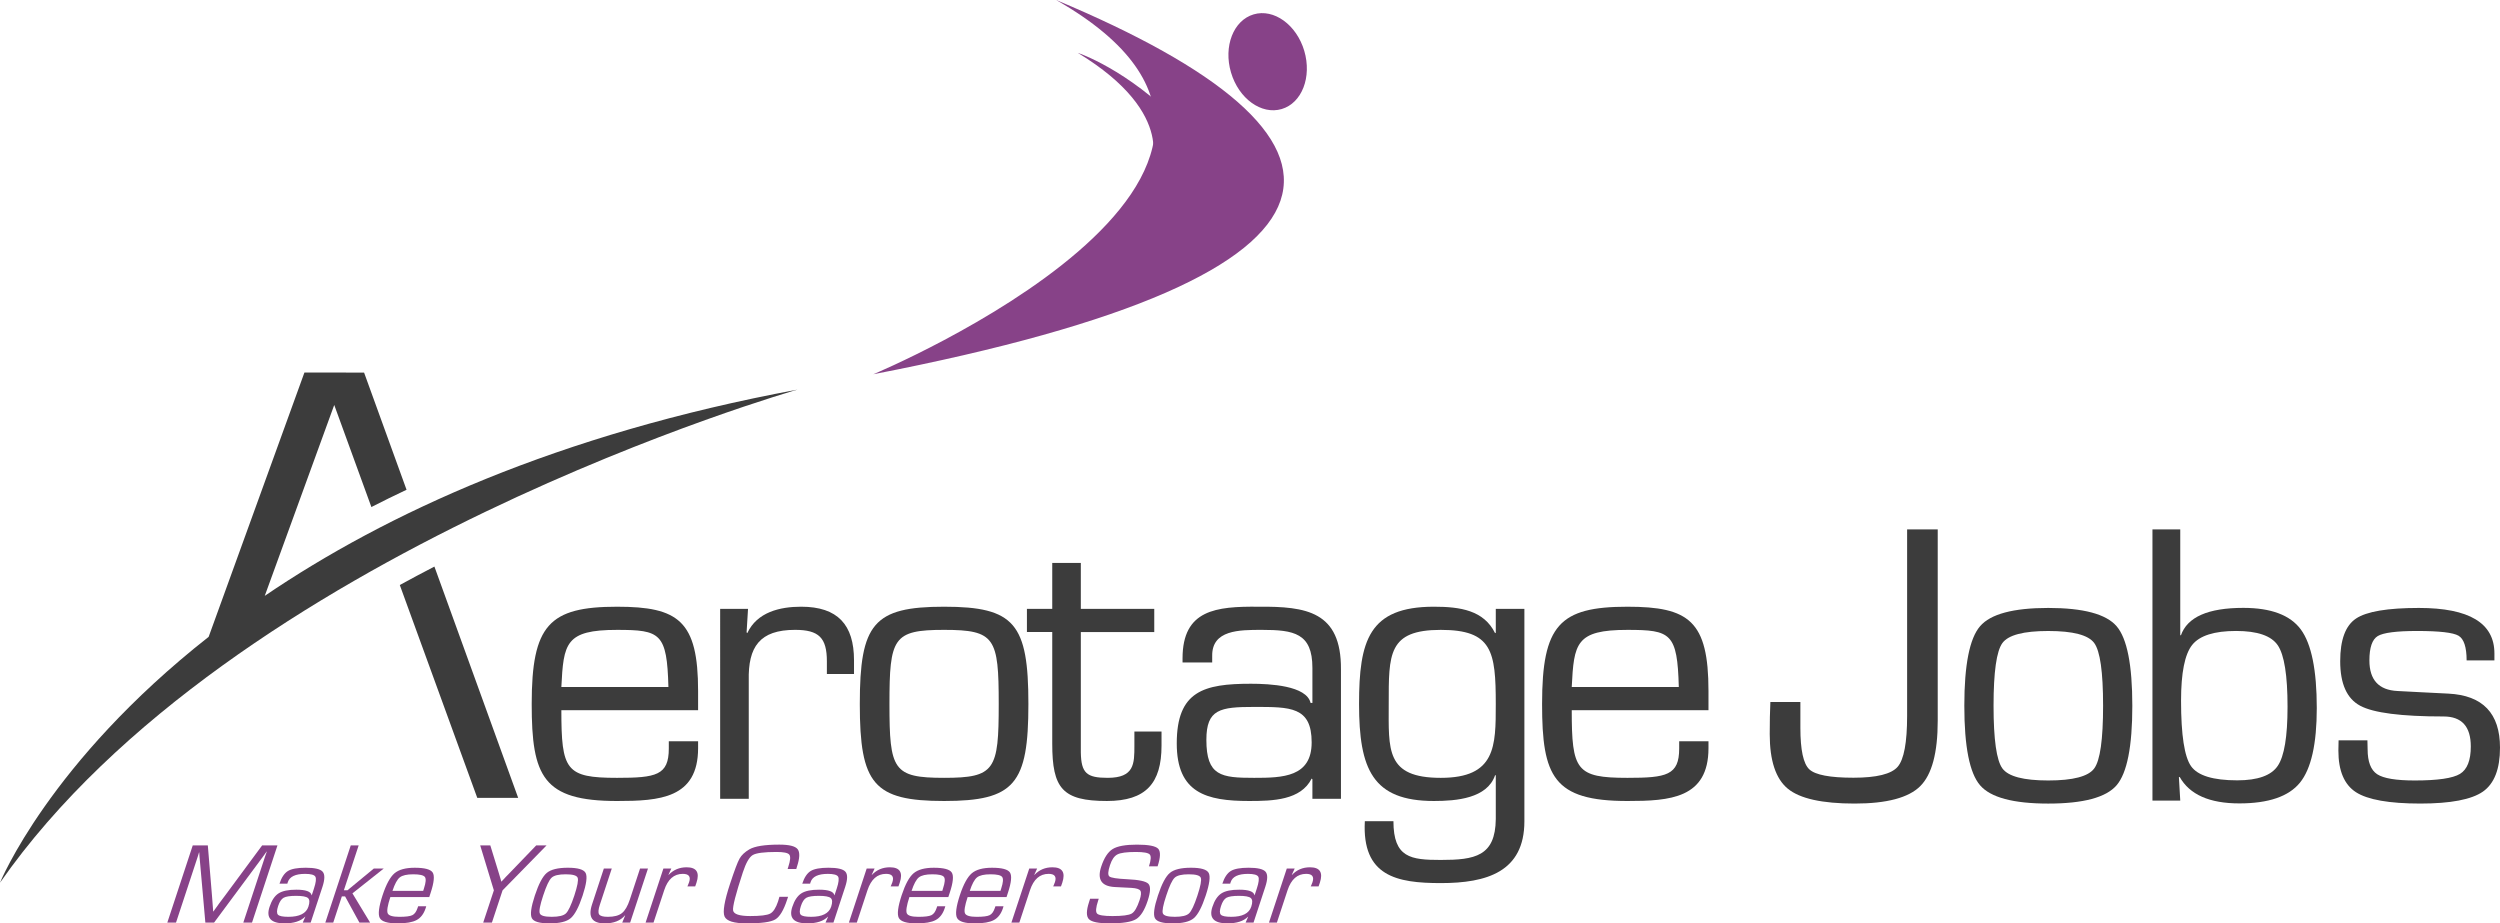 <?xml version="1.0" encoding="utf-8"?>
<!-- Generator: Adobe Illustrator 17.0.0, SVG Export Plug-In . SVG Version: 6.00 Build 0)  -->
<!DOCTYPE svg PUBLIC "-//W3C//DTD SVG 1.1//EN" "http://www.w3.org/Graphics/SVG/1.1/DTD/svg11.dtd">
<svg version="1.1" id="Isolation_Mode" xmlns="http://www.w3.org/2000/svg" xmlns:xlink="http://www.w3.org/1999/xlink" x="0px"
	 y="0px" width="358.912px" height="132.565px" viewBox="76.91 28.407 358.912 132.565"
	 enable-background="new 76.91 28.407 358.912 132.565" xml:space="preserve">
<g>
	<path fill="#874288" d="M202.283,82.137c0,0,69.603-29.001,26.25-53.73C275.241,47.945,276.463,67.789,202.283,82.137"/>
	<path fill="#874288" d="M264.157,35.707c1.109,3.752-0.337,7.493-3.241,8.354c-2.904,0.859-6.161-1.485-7.274-5.238
		c-1.112-3.753,0.34-7.493,3.244-8.352C259.791,29.609,263.045,31.955,264.157,35.707"/>
	<path fill="#874288" d="M241.917,52.803c0,0,4.36-7.905-10.274-16.807c0,0,7.023,2.276,14.688,10.101
		C251.697,51.57,241.917,52.803,241.917,52.803"/>
	<path fill="#874288" d="M116.742,149.777l-3.651,11.082h-1.25l2.92-8.866l0.218-0.664l0.122-0.336l0.113-0.33h-0.029l-0.186,0.26
		c-0.093,0.132-0.15,0.215-0.18,0.253l-0.378,0.516l-6.799,9.168h-1.25l-0.801-9.061l-0.045-0.507l-0.013-0.263
		c-0.01-0.057-0.013-0.144-0.02-0.249h-0.029l-0.09,0.301l-0.093,0.302l-0.202,0.613l-2.92,8.866h-1.25l3.651-11.082h2.167
		l0.593,7.168l0.09,1.16l0.045,0.58l0.038,0.574h0.032l0.416-0.574c0.205-0.279,0.343-0.471,0.414-0.58l0.862-1.151l5.305-7.178
		H116.742z"/>
	<path fill="#874288" d="M118.162,155.272h-1.128c0.297-0.904,0.702-1.506,1.215-1.821c0.51-0.31,1.362-0.468,2.555-0.468
		c1.291,0,2.103,0.192,2.43,0.573c0.33,0.382,0.317,1.106-0.032,2.176l-1.689,5.125h-1.138l0.366-0.836l-0.027-0.007
		c-0.641,0.638-1.621,0.956-2.948,0.956c-1.959,0-2.68-0.785-2.161-2.36c0.305-0.939,0.737-1.587,1.292-1.943
		c0.558-0.359,1.411-0.532,2.555-0.532c1.366,0,2.1,0.266,2.193,0.801l0.025-0.01l0.308-0.939c0.295-0.888,0.362-1.462,0.202-1.727
		c-0.153-0.26-0.644-0.395-1.468-0.395c-1.394,0-2.218,0.395-2.481,1.18C118.217,155.082,118.194,155.157,118.162,155.272
		 M119.416,157.019c-0.875,0-1.471,0.093-1.792,0.276c-0.323,0.183-0.584,0.58-0.785,1.189c-0.205,0.625-0.215,1.042-0.022,1.243
		c0.193,0.202,0.689,0.302,1.488,0.302c1.596,0,2.564-0.481,2.882-1.459c0.202-0.612,0.179-1.023-0.058-1.234
		C120.884,157.124,120.317,157.019,119.416,157.019"/>
	<polygon fill="#874288" points="128.401,149.777 126.279,156.215 126.801,156.215 130.575,153.099 132.001,153.099 
		127.507,156.663 130.046,160.859 128.51,160.859 126.452,157.099 125.987,157.099 124.753,160.859 123.615,160.859 
		127.266,149.777 	"/>
	<path fill="#874288" d="M136.94,158.517h1.161l-0.086,0.282c-0.267,0.807-0.693,1.371-1.292,1.692
		c-0.593,0.321-1.507,0.482-2.738,0.482c-1.427,0-2.279-0.257-2.555-0.779c-0.272-0.522-0.134-1.622,0.414-3.292
		c0.513-1.548,1.081-2.59,1.702-3.122c0.625-0.529,1.593-0.795,2.904-0.795c1.427,0,2.286,0.23,2.58,0.689
		c0.288,0.461,0.193,1.433-0.295,2.907l-0.196,0.609h-5.587c-0.405,1.225-0.529,2.007-0.379,2.34c0.15,0.334,0.712,0.5,1.67,0.5
		c0.917,0,1.536-0.077,1.866-0.237c0.327-0.158,0.574-0.507,0.75-1.035L136.94,158.517z M137.665,156.304l0.115-0.365
		c0.276-0.837,0.317-1.385,0.125-1.635c-0.199-0.25-0.748-0.379-1.664-0.379c-0.917,0-1.565,0.148-1.936,0.443
		c-0.372,0.295-0.718,0.942-1.051,1.936L137.665,156.304L137.665,156.304z"/>
	<path fill="#874288" d="M155.376,149.777l-6.315,6.453l-1.529,4.628h-1.25l1.53-4.628l-1.962-6.453h1.452l1.151,3.745l0.218,0.721
		c0.026,0.086,0.064,0.209,0.106,0.356l0.099,0.365h0.035c0.151-0.16,0.263-0.282,0.34-0.365l0.333-0.356l0.702-0.721l3.606-3.745
		H155.376z"/>
	<path fill="#874288" d="M158.437,152.983c1.433,0,2.283,0.25,2.545,0.746c0.266,0.497,0.122,1.581-0.426,3.251
		c-0.551,1.664-1.122,2.747-1.715,3.248c-0.589,0.5-1.603,0.744-3.035,0.744c-1.433,0-2.276-0.244-2.539-0.744
		c-0.266-0.5-0.122-1.584,0.426-3.248c0.551-1.67,1.122-2.754,1.711-3.251C155.997,153.234,157.004,152.983,158.437,152.983
		 M158.126,153.925c-1.009,0-1.689,0.164-2.032,0.494c-0.353,0.327-0.75,1.179-1.205,2.561c-0.455,1.379-0.619,2.234-0.481,2.561
		c0.128,0.327,0.699,0.487,1.709,0.487c1.009,0,1.689-0.16,2.038-0.487c0.347-0.327,0.75-1.182,1.209-2.561
		c0.449-1.382,0.612-2.234,0.477-2.561C159.714,154.089,159.135,153.925,158.126,153.925"/>
	<path fill="#874288" d="M169.936,153.099l-2.559,7.76h-1.135l0.414-1.012l-0.016-0.026c-0.648,0.766-1.619,1.152-2.914,1.152
		c-1.811,0-2.42-0.898-1.824-2.709l1.699-5.164h1.138l-1.7,5.164c-0.237,0.702-0.272,1.177-0.118,1.414
		c0.158,0.237,0.57,0.353,1.254,0.353c0.894,0,1.567-0.173,2.016-0.529c0.449-0.356,0.83-1.004,1.141-1.952l1.465-4.449h1.138
		V153.099z"/>
	<path fill="#874288" d="M172.15,153.099h1.138l-0.407,0.89l0.016,0.026c0.692-0.731,1.552-1.096,2.587-1.096
		c1.429,0,1.9,0.737,1.417,2.208l-0.186,0.536h-1.119l0.086-0.192c0.084-0.205,0.141-0.346,0.161-0.417
		c0.266-0.795-0.038-1.192-0.908-1.192c-1.263,0-2.157,0.782-2.667,2.346l-1.535,4.652h-1.138L172.15,153.099z"/>
	<path fill="#874288" d="M188.807,157.156h1.244l-0.141,0.423c-0.494,1.514-1.065,2.454-1.702,2.828
		c-0.638,0.379-1.994,0.565-4.068,0.565c-1.853,0-2.927-0.331-3.212-0.994c-0.282-0.66-0.022-2.223,0.789-4.68
		c0.631-1.918,1.086-3.129,1.365-3.622c0.276-0.497,0.75-0.943,1.408-1.331c0.782-0.454,2.212-0.68,4.292-0.68
		c1.417,0,2.295,0.215,2.641,0.654c0.343,0.439,0.311,1.285-0.106,2.542l-0.087,0.301h-1.243l0.105-0.34
		c0.292-0.897,0.337-1.471,0.129-1.725c-0.199-0.256-0.818-0.378-1.834-0.378c-1.785,0-2.923,0.148-3.42,0.449
		c-0.491,0.295-0.962,1.119-1.41,2.474c-1.019,3.109-1.487,4.937-1.401,5.469c0.09,0.538,0.907,0.808,2.456,0.808
		c1.471,0,2.43-0.119,2.869-0.353c0.442-0.231,0.821-0.815,1.132-1.751L188.807,157.156z"/>
	<path fill="#874288" d="M193.214,155.272h-1.128c0.298-0.904,0.699-1.506,1.212-1.821c0.512-0.31,1.359-0.468,2.552-0.468
		c1.292,0,2.106,0.192,2.433,0.573c0.333,0.382,0.321,1.106-0.032,2.176l-1.686,5.125h-1.138l0.365-0.836l-0.026-0.007
		c-0.641,0.638-1.628,0.956-2.955,0.956c-1.959,0-2.677-0.785-2.157-2.36c0.308-0.939,0.741-1.587,1.295-1.943
		c0.558-0.359,1.408-0.532,2.555-0.532c1.362,0,2.093,0.266,2.19,0.801l0.025-0.01l0.311-0.939c0.295-0.888,0.356-1.462,0.202-1.727
		c-0.157-0.26-0.648-0.395-1.469-0.395c-1.397,0-2.225,0.395-2.481,1.18C193.266,155.082,193.243,155.157,193.214,155.272
		 M194.465,157.019c-0.872,0-1.469,0.093-1.792,0.276c-0.323,0.183-0.584,0.58-0.785,1.189c-0.205,0.625-0.215,1.042-0.019,1.243
		c0.192,0.202,0.686,0.302,1.484,0.302c1.6,0,2.561-0.481,2.885-1.459c0.199-0.612,0.18-1.023-0.061-1.234
		C195.933,157.124,195.362,157.019,194.465,157.019"/>
	<path fill="#874288" d="M201.334,153.099h1.138l-0.407,0.89l0.013,0.026c0.693-0.731,1.552-1.096,2.591-1.096
		c1.426,0,1.9,0.737,1.413,2.208l-0.186,0.536h-1.119l0.087-0.192c0.083-0.205,0.138-0.346,0.163-0.417
		c0.26-0.795-0.041-1.192-0.907-1.192c-1.266,0-2.154,0.782-2.67,2.346l-1.532,4.652h-1.138L201.334,153.099z"/>
	<path fill="#874288" d="M211.46,158.517h1.164l-0.09,0.282c-0.262,0.807-0.695,1.371-1.292,1.692
		c-0.596,0.321-1.507,0.482-2.735,0.482c-1.429,0-2.279-0.257-2.558-0.779c-0.272-0.522-0.134-1.622,0.417-3.292
		c0.513-1.548,1.074-2.59,1.699-3.122c0.626-0.529,1.597-0.795,2.904-0.795c1.427,0,2.289,0.23,2.581,0.689
		c0.295,0.461,0.199,1.433-0.292,2.907l-0.202,0.609h-5.588c-0.403,1.225-0.522,2.007-0.371,2.34c0.15,0.334,0.708,0.5,1.669,0.5
		c0.914,0,1.536-0.077,1.863-0.237c0.327-0.158,0.574-0.507,0.75-1.035L211.46,158.517z M212.191,156.304l0.109-0.365
		c0.279-0.837,0.321-1.385,0.125-1.635c-0.192-0.25-0.746-0.379-1.66-0.379c-0.923,0-1.564,0.148-1.939,0.443
		c-0.369,0.295-0.718,0.942-1.045,1.936L212.191,156.304L212.191,156.304z"/>
	<path fill="#874288" d="M219.817,158.517h1.161l-0.083,0.282c-0.266,0.807-0.696,1.371-1.295,1.692
		c-0.593,0.321-1.507,0.482-2.738,0.482c-1.427,0-2.279-0.257-2.555-0.779c-0.272-0.522-0.134-1.622,0.414-3.292
		c0.513-1.548,1.081-2.59,1.702-3.122c0.625-0.529,1.59-0.795,2.904-0.795c1.427,0,2.286,0.23,2.58,0.689
		c0.295,0.461,0.192,1.433-0.295,2.907l-0.196,0.609h-5.587c-0.405,1.225-0.533,2.007-0.379,2.34c0.15,0.334,0.712,0.5,1.67,0.5
		c0.917,0,1.539-0.077,1.865-0.237c0.327-0.158,0.574-0.507,0.75-1.035L219.817,158.517z M220.541,156.304l0.115-0.365
		c0.276-0.837,0.318-1.385,0.125-1.635c-0.192-0.25-0.747-0.379-1.66-0.379c-0.921,0-1.568,0.148-1.94,0.443
		c-0.372,0.295-0.718,0.942-1.045,1.936L220.541,156.304L220.541,156.304z"/>
	<path fill="#874288" d="M224.674,153.099h1.131l-0.407,0.89l0.016,0.026c0.689-0.731,1.548-1.096,2.587-1.096
		c1.429,0,1.901,0.737,1.417,2.208l-0.189,0.536h-1.119l0.086-0.192c0.083-0.205,0.145-0.346,0.164-0.417
		c0.263-0.795-0.041-1.192-0.904-1.192c-1.27,0-2.157,0.782-2.674,2.346l-1.532,4.652h-1.138L224.674,153.099z"/>
	<path fill="#874288" d="M243.1,152.781h-1.24c0.292-0.894,0.33-1.458,0.112-1.702c-0.218-0.237-0.875-0.359-1.981-0.359
		c-1.315,0-2.196,0.115-2.648,0.346c-0.459,0.23-0.814,0.738-1.074,1.538c-0.298,0.891-0.327,1.436-0.093,1.629
		c0.231,0.195,1.074,0.327,2.523,0.397c1.705,0.077,2.728,0.295,3.077,0.657c0.346,0.366,0.315,1.177-0.102,2.439
		c-0.449,1.366-1.007,2.243-1.679,2.647c-0.671,0.398-1.924,0.597-3.764,0.597c-1.6,0-2.593-0.199-2.99-0.603
		c-0.391-0.404-0.388-1.218,0.013-2.442l0.154-0.493h1.244l-0.09,0.276c-0.327,0.994-0.378,1.609-0.153,1.852
		c0.224,0.237,0.958,0.36,2.211,0.36c1.433,0,2.353-0.123,2.764-0.36c0.413-0.244,0.785-0.888,1.131-1.933
		c0.225-0.677,0.26-1.125,0.109-1.35c-0.154-0.227-0.577-0.359-1.276-0.403l-1.275-0.064l-1.215-0.064
		c-1.833-0.129-2.456-1.106-1.853-2.924c0.414-1.263,0.965-2.103,1.648-2.526c0.689-0.423,1.847-0.631,3.485-0.631
		c1.654,0,2.667,0.195,3.045,0.587C243.548,150.644,243.526,151.486,243.1,152.781"/>
	<path fill="#874288" d="M247.888,152.983c1.436,0,2.283,0.25,2.548,0.746c0.263,0.497,0.123,1.581-0.429,3.251
		c-0.548,1.664-1.119,2.747-1.712,3.248c-0.589,0.5-1.602,0.744-3.038,0.744c-1.43,0-2.273-0.244-2.539-0.744
		c-0.263-0.5-0.122-1.584,0.429-3.248c0.548-1.67,1.119-2.754,1.712-3.251C245.449,153.234,246.462,152.983,247.888,152.983
		 M247.578,153.925c-1.007,0-1.686,0.164-2.029,0.494c-0.353,0.327-0.753,1.179-1.205,2.561c-0.458,1.379-0.619,2.234-0.487,2.561
		c0.134,0.327,0.705,0.487,1.712,0.487c1.014,0,1.693-0.16,2.039-0.487c0.353-0.327,0.753-1.182,1.209-2.561
		c0.455-1.382,0.615-2.234,0.48-2.561C249.165,154.089,248.594,153.925,247.578,153.925"/>
	<path fill="#874288" d="M253.524,155.272h-1.128c0.298-0.904,0.702-1.506,1.215-1.821c0.51-0.31,1.362-0.468,2.555-0.468
		c1.292,0,2.103,0.192,2.433,0.573c0.327,0.382,0.314,1.106-0.039,2.176l-1.686,5.125h-1.138l0.365-0.836l-0.019-0.007
		c-0.645,0.638-1.628,0.956-2.955,0.956c-1.959,0-2.683-0.785-2.161-2.36c0.305-0.939,0.741-1.587,1.295-1.943
		c0.554-0.359,1.41-0.532,2.559-0.532c1.362,0,2.093,0.266,2.186,0.801l0.025-0.01l0.308-0.939c0.295-0.888,0.363-1.462,0.209-1.727
		c-0.158-0.26-0.648-0.395-1.472-0.395c-1.397,0-2.227,0.395-2.484,1.18C253.579,155.082,253.559,155.157,253.524,155.272
		 M254.778,157.019c-0.875,0-1.465,0.093-1.795,0.276c-0.321,0.183-0.584,0.58-0.779,1.189c-0.209,0.625-0.215,1.042-0.022,1.243
		c0.189,0.202,0.686,0.302,1.484,0.302c1.603,0,2.561-0.481,2.882-1.459c0.204-0.612,0.179-1.023-0.064-1.234
		C256.246,157.124,255.675,157.019,254.778,157.019"/>
	<path fill="#874288" d="M261.647,153.099h1.135l-0.407,0.89l0.019,0.026c0.685-0.731,1.551-1.096,2.583-1.096
		c1.433,0,1.901,0.737,1.42,2.208l-0.186,0.536h-1.125l0.09-0.192c0.087-0.205,0.138-0.346,0.163-0.417
		c0.26-0.795-0.042-1.192-0.907-1.192c-1.266,0-2.157,0.782-2.673,2.346l-1.532,4.652h-1.138L261.647,153.099z"/>
	<path fill="#3C3C3C" d="M157.501,127.038c0.314-6.283,0.571-8.203,7.998-8.203c6.234,0,7.167,0.468,7.372,8.203H157.501z
		 M172.927,134.83v1.039c0,3.843-1.818,4.209-7.427,4.209c-7.373,0-7.998-1.091-7.998-9.716h19.631v-2.752
		c0-10.074-2.805-12.1-11.633-12.1c-9.768,0-12.256,2.647-12.256,13.973c0,10.382,1.606,13.919,12.256,13.919
		c6.077,0,11.633-0.365,11.633-7.585v-0.988H172.927z"/>
	<path fill="#3C3C3C" d="M184.3,115.821l-0.205,3.375l0.099,0.105c1.404-3.013,4.677-3.792,7.741-3.792
		c5.244,0,7.581,2.596,7.581,7.687v1.972h-3.895v-1.819c0-3.372-1.141-4.516-4.567-4.516c-5.09,0-6.754,2.442-6.649,7.27v16.98
		h-4.106V115.82L184.3,115.821L184.3,115.821z"/>
	<path fill="#3C3C3C" d="M204.604,129.483c0-9.505,0.519-10.649,7.844-10.649c7.325,0,7.844,1.144,7.844,10.649
		c0,9.453-0.519,10.594-7.844,10.594C205.123,140.078,204.604,138.936,204.604,129.483 M200.347,129.483
		c0,11.473,1.974,13.919,12.101,13.919c10.126,0,12.104-2.446,12.104-13.919c0-11.535-1.978-13.973-12.104-13.973
		C202.321,115.51,200.347,117.949,200.347,129.483"/>
	<path fill="#3C3C3C" d="M242.622,119.145h-10.543v17.297c0.055,2.956,0.834,3.635,3.847,3.635c3.843,0,3.843-2.029,3.843-4.623
		v-2.027h3.895v2.027c0,5.398-2.237,7.947-7.841,7.947c-6.392,0-7.847-1.818-7.847-8.21v-16.047h-3.635v-3.324h3.635v-6.594h4.103
		v6.594h10.543V119.145z"/>
	<path fill="#3C3C3C" d="M256.957,140.078c-4.725,0-6.854-0.26-6.854-5.456c0-4.411,1.975-4.725,6.854-4.725
		c5.196,0,8.261-0.052,8.261,5.09C265.218,139.969,261.064,140.078,256.957,140.078 M269.424,143.084v-18.589
		c0.055-8.312-4.981-9.04-11.841-8.985c-6.075-0.055-10.902,0.417-10.902,7.424v0.577h4.257v-0.936
		c-0.051-3.741,3.891-3.741,7.116-3.741c4.619,0,7.271,0.468,7.271,5.452v5.037h-0.263c-0.57-2.491-5.866-2.754-8.569-2.754
		c-6.754,0-10.643,1.042-10.643,8.571c0,7.116,4.254,8.261,10.383,8.261c3.427,0,7.428-0.106,8.985-3.222l0.106,0.102v2.801h4.1
		V143.084z"/>
	<path fill="#3C3C3C" d="M283.756,140.078c-7.944,0-7.475-4.052-7.475-10.594c0-7.171-0.106-10.649,7.475-10.649
		c7.376,0,7.895,3.065,7.895,10.649C291.651,135.558,291.651,140.078,283.756,140.078 M295.758,115.821h-4.106v3.427l-0.102,0.053
		c-1.613-3.273-4.988-3.792-8.777-3.792c-9.351,0-10.751,4.879-10.751,13.973c0,9.344,1.923,13.919,10.751,13.919
		c3.215,0,7.636-0.365,8.777-3.69h0.102v6.283c-0.055,5.351-3.013,5.87-7.895,5.87c-4.311,0-6.799-0.311-6.799-5.558h-4.106
		c-0.42,7.895,4.571,8.882,10.905,8.882c6.598,0,12.002-1.609,12.002-8.882L295.758,115.821L295.758,115.821z"/>
	<path fill="#3C3C3C" d="M302.557,127.038c0.314-6.283,0.571-8.203,7.998-8.203c6.231,0,7.167,0.468,7.372,8.203H302.557z
		 M317.982,134.83v1.039c0,3.843-1.821,4.209-7.427,4.209c-7.379,0-7.998-1.091-7.998-9.716h19.631v-2.752
		c0-10.074-2.801-12.1-11.633-12.1c-9.764,0-12.256,2.647-12.256,13.973c0,10.382,1.609,13.919,12.256,13.919
		c6.078,0,11.633-0.365,11.633-7.585v-0.988H317.982z"/>
	<path fill="#3C3C3C" d="M355.099,104.413v27.481c0,4.587-0.837,7.715-2.51,9.377c-1.673,1.667-4.815,2.5-9.421,2.5
		c-4.658,0-7.858-0.712-9.584-2.129c-1.735-1.42-2.603-4.029-2.603-7.834c0-1.769,0.032-3.311,0.093-4.623h4.308v0.713v3
		c0,3.176,0.426,5.16,1.282,5.959c0.86,0.802,2.965,1.203,6.338,1.203c3.327,0,5.446-0.526,6.347-1.571
		c0.904-1.045,1.356-3.482,1.356-7.309v-26.767H355.099z"/>
	<path fill="#3C3C3C" d="M370.964,115.686c5.039,0,8.312,0.875,9.815,2.625c1.503,1.748,2.257,5.556,2.257,11.416
		c0,5.863-0.753,9.665-2.257,11.416c-1.503,1.75-4.776,2.629-9.815,2.629c-5.024,0-8.29-0.879-9.786-2.629
		c-1.507-1.751-2.26-5.552-2.26-11.416c0-5.86,0.753-9.668,2.26-11.416C362.674,116.561,365.94,115.686,370.964,115.686
		 M370.964,118.995c-3.54,0-5.735,0.577-6.577,1.728c-0.846,1.154-1.273,4.154-1.273,9.004c0,4.85,0.427,7.851,1.273,9.001
		c0.842,1.152,3.038,1.728,6.577,1.728c3.558,0,5.757-0.577,6.603-1.728c0.85-1.151,1.273-4.151,1.273-9.001
		c0-4.85-0.423-7.85-1.273-9.004C376.72,119.571,374.522,118.995,370.964,118.995"/>
	<path fill="#3C3C3C" d="M435.021,123.22h-3.991c0-1.905-0.388-3.081-1.157-3.543c-0.77-0.455-2.754-0.683-5.95-0.683
		c-2.971,0-4.853,0.247-5.651,0.728c-0.801,0.484-1.199,1.651-1.199,3.497c0,2.799,1.343,4.26,4.022,4.391l3.226,0.17l4.084,0.205
		c4.945,0.247,7.418,2.834,7.418,7.76c0,3.062-0.818,5.165-2.456,6.313c-1.635,1.135-4.632,1.712-8.989,1.712
		c-4.472,0-7.549-0.548-9.232-1.628c-1.683-1.088-2.526-3.074-2.526-5.969l0.029-1.48h4.138l0.029,1.285
		c0,1.786,0.458,2.979,1.372,3.581c0.911,0.599,2.712,0.897,5.392,0.897c3.288,0,5.456-0.314,6.494-0.943
		c1.035-0.628,1.555-1.94,1.555-3.936c0-2.875-1.304-4.309-3.91-4.309c-6.072,0-10.06-0.512-11.973-1.541
		c-1.914-1.026-2.866-3.158-2.866-6.392c0-3.067,0.75-5.106,2.266-6.122c1.516-1.016,4.523-1.526,9.03-1.526
		c7.232,0,10.844,2.176,10.844,6.536V123.22L435.021,123.22z"/>
	<path fill="#3C3C3C" d="M385.927,143.348v-38.935h3.991v15.143l0.087,0.086c0.913-2.644,3.898-3.965,8.959-3.965
		c3.994,0,6.748,1.038,8.271,3.109c1.52,2.074,2.283,5.831,2.283,11.271c0,5.154-0.805,8.723-2.411,10.707
		c-1.609,1.987-4.513,2.984-8.712,2.984c-4.283,0-7.136-1.266-8.56-3.799l-0.112,0.032l0.195,3.366L385.927,143.348L385.927,143.348
		z M397.935,118.991c-3.135,0-5.237,0.667-6.306,2.007c-1.065,1.34-1.596,4.007-1.596,8.001c0,4.924,0.482,8.065,1.44,9.411
		c0.961,1.353,3.17,2.027,6.629,2.027c2.933,0,4.869-0.689,5.805-2.068c0.943-1.378,1.414-4.209,1.414-8.485
		c0-4.507-0.465-7.45-1.397-8.828C402.99,119.677,400.994,118.991,397.935,118.991"/>
	<path fill="#3C3C3C" d="M134.306,112.394l11.123,30.558h5.873l-12.027-33.206C137.623,110.605,135.969,111.484,134.306,112.394"/>
	<path fill="#3C3C3C" d="M114.918,113.952l9.976-27.406l5.334,14.654c1.638-0.84,3.321-1.667,5.048-2.481l-6.096-16.821h-2.594
		l0.003-0.006h-5.975l-13.749,37.943c-22.952,18.043-29.928,35.251-29.956,35.296c33.242-47.642,114.491-70.79,114.491-70.79
		C156.934,90.751,132.292,102.15,114.918,113.952"/>
</g>
</svg>
